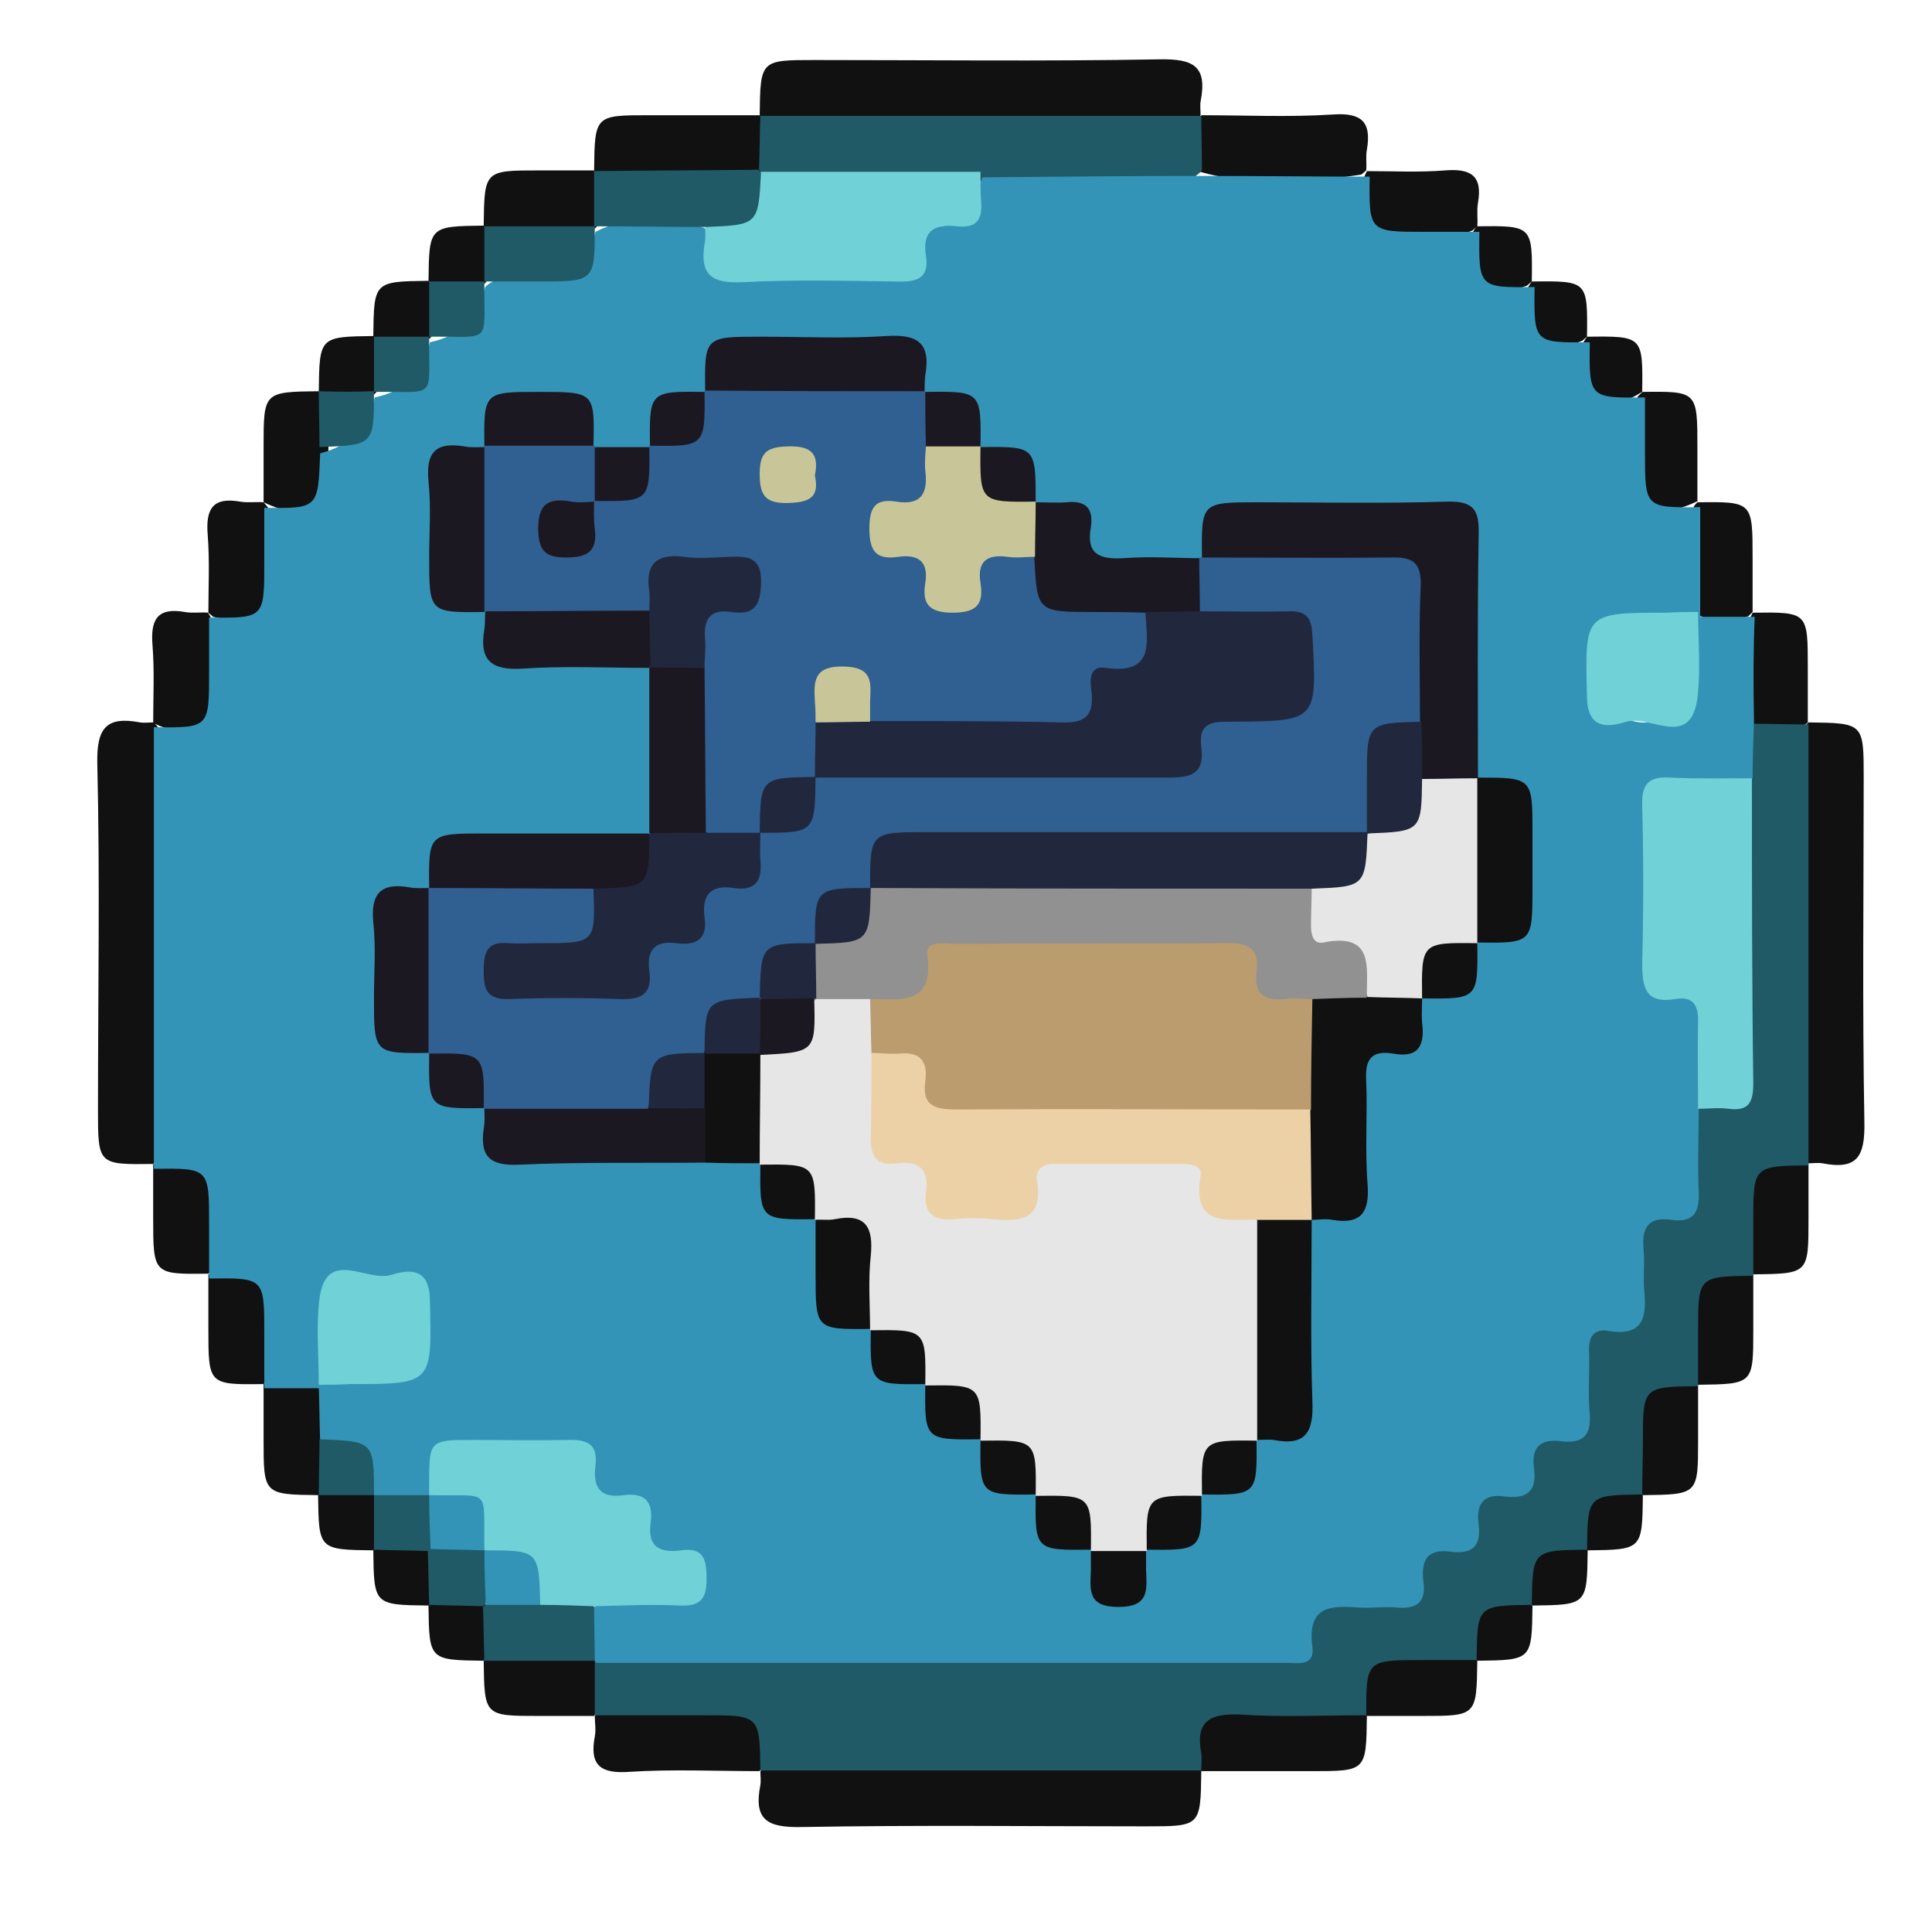 <?xml version="1.0" encoding="utf-8"?>
<!-- Generator: Adobe Illustrator 25.2.3, SVG Export Plug-In . SVG Version: 6.00 Build 0)  -->
<svg version="1.1" id="Layer_1" xmlns="http://www.w3.org/2000/svg" xmlns:xlink="http://www.w3.org/1999/xlink" x="0px" y="0px"
	 viewBox="0 0 280 278" style="enable-background:new 0 0 280 278;" xml:space="preserve">
<style type="text/css">
	.st0{fill:#111111;}
	.st1{fill:#205A67;}
	.st2{fill:#3394B7;}
	.st3{fill:#70D2D7;}
	.st4{fill:#1C1821;}
	.st5{fill:#305F91;}
	.st6{fill:#E6E6E6;}
	.st7{fill:#21283E;}
	.st8{fill:#BA9C6F;}
	.st9{fill:#EDD1A6;}
	.st10{fill:#919191;}
	.st11{fill:#C8C698;}
</style>
<g>
	<path class="st0" d="M110.1,16.7c0.1-8,0.1-8,8-8c16.6,0,33.3,0.2,49.9-0.1c5-0.1,7,1,6,6.1c-0.1,0.6,0,1.3,0,2
		c-0.2,0.2-0.5,0.4-0.7,0.7c-1.7,0.9-3.5,0.9-5.3,0.9c-17.3,0-34.6,0-51.9,0c-1.8,0-3.7,0-5.4-0.9C110.6,17.2,110.3,17,110.1,16.7z"
		/>
	<path class="st0" d="M262.1,104.7c8,0.1,8,0.1,8,8c0,16.6-0.2,33.3,0.1,49.9c0.1,5-1,7-6.1,6c-0.6-0.1-1.3,0-2,0
		c-0.2-0.2-0.4-0.5-0.7-0.7c-0.9-1.7-0.9-3.5-0.9-5.3c0-17.3,0-34.6,0-51.9c0-1.8,0-3.7,0.9-5.4
		C261.6,105.2,261.9,104.9,262.1,104.7z"/>
	<path class="st0" d="M22.2,168.7c-8,0.1-8,0.1-8-7.9c0-16.7,0.3-33.5-0.1-50.2c-0.1-5.2,1.4-6.8,6.2-5.9c0.6,0.1,1.3,0,2,0
		c0.2,0.2,0.4,0.5,0.6,0.7c0.9,1.7,0.9,3.5,0.9,5.3c0,17.3,0,34.5,0,51.8c0,1.8,0,3.7-0.9,5.3C22.7,168.2,22.4,168.4,22.2,168.7z"/>
	<path class="st0" d="M174.1,256.7c-0.1,8-0.1,8-8,8c-16.6,0-33.3-0.2-49.9,0.1c-5,0.1-7-1-6-6.1c0.1-0.6,0-1.3,0-2
		c0.2-0.2,0.5-0.4,0.7-0.7c1.7-0.9,3.5-0.9,5.3-0.9c17.3,0,34.6,0,51.9,0c1.8,0,3.7,0,5.4,0.9C173.7,256.2,173.9,256.4,174.1,256.7z
		"/>
	<path class="st0" d="M86.1,24.7c0.1-8,0.1-8,8-8c5.3,0,10.6,0,16,0l0.1,0.1c1.9,2.7,1.8,5.4,0.1,8.1c-7.8,2.4-15.6,1.7-23.4,0.5
		C86.6,25.2,86.4,25,86.1,24.7z"/>
	<path class="st0" d="M174.1,16.7c6.3,0,12.7,0.3,19-0.1c4.2-0.3,5.7,1,5,5.1c-0.2,1,0,2-0.1,3c-0.2,0.2-0.5,0.4-0.7,0.6
		c-7.8,1.2-15.6,1.8-23.4-0.4C172.2,22.3,172.2,19.5,174.1,16.7L174.1,16.7z"/>
	<path class="st0" d="M110.1,256.7c-6.3,0-12.7-0.3-18.9,0.1c-4.1,0.3-5.8-0.9-5-5.1c0.2-1,0-2,0-3c0.2-0.2,0.5-0.4,0.7-0.7
		c6.8-1.8,13.7-1.1,20.5-0.6C111.7,247.8,112.6,251.3,110.1,256.7L110.1,256.7z"/>
	<path class="st0" d="M198.1,248.7c-0.1,8-0.1,8-8,8c-5.3,0-10.6,0-16,0l-0.1-0.1c-2.9-6.2-1.3-9.4,5.2-9.4c6,0,12.1-1,18.1,0.8
		C197.6,248.2,197.9,248.4,198.1,248.7z"/>
	<path class="st0" d="M70.1,32.7c0.1-8,0.1-8,8-8c2.7,0,5.3,0,8,0l0.1,0.1c1.8,2.4,1.5,4.9,0.7,7.5c-0.3,0.5-0.7,0.9-1.3,1.2
		c-5,0.9-9.9,1.2-14.8-0.2C70.6,33.2,70.3,33,70.1,32.7z"/>
	<path class="st0" d="M198.1,24.8c3.8,0,7.5,0.2,11.3-0.1c3.7-0.3,5.5,0.7,4.8,4.7c-0.2,1.1,0,2.3-0.1,3.4c-0.2,0.2-0.5,0.4-0.7,0.6
		c-3.1,1.4-6.4,0.9-9.7,0.8C196.8,34.1,195.1,31.1,198.1,24.8L198.1,24.8z"/>
	<path class="st0" d="M30.2,88.8c0-3.8,0.2-7.5-0.1-11.3c-0.3-3.7,0.7-5.5,4.7-4.8c1.1,0.2,2.3,0,3.4,0.1c0.2,0.2,0.4,0.5,0.6,0.7
		c1.4,3.1,0.8,6.4,0.8,9.7c-0.1,6.5-2,7.8-8.7,6.2C30.7,89.2,30.4,89,30.2,88.8z"/>
	<path class="st0" d="M30.2,184.6c-8,0.1-8,0.1-8-8.1c0-2.6,0-5.2,0-7.8c0,0-0.1,0.1-0.1,0.1c6.3-3,9.4-1.3,9.5,5.5
		c0.1,3.2,0.6,6.5-0.8,9.7C30.7,184.2,30.4,184.4,30.2,184.6z"/>
	<path class="st0" d="M246,72.8c8-0.1,8-0.1,8,8.1c0,2.6,0,5.2,0,7.8c-0.2,0.2-0.4,0.4-0.6,0.6c-2.4,0.9-4.8,0.9-7.2-0.1
		c-0.5-0.4-0.8-0.8-1-1.3c-0.7-4.8-1.1-9.7,0.3-14.5C245.6,73.2,245.8,73,246,72.8z"/>
	<path class="st0" d="M254,88.8c8-0.1,8-0.1,8,7.9c0,2.7,0,5.3,0,8l-0.1,0.1c-2.7,1.9-5.5,1.9-8.3,0.1C252,99.4,251.5,94,254,88.8
		L254,88.8z"/>
	<path class="st0" d="M262.1,168.7c0,2.7,0,5.3,0,8c0,7.9,0,7.9-8,8c-0.2-0.2-0.4-0.5-0.7-0.7c-1.4-3.1-0.9-6.4-0.9-9.7
		C252.7,167.4,255.6,165.7,262.1,168.7L262.1,168.7z"/>
	<path class="st0" d="M38.2,72.8c0-2.7,0-5.3,0-8c0-8,0-8,8-8.1c0.2,0.2,0.4,0.4,0.6,0.7c1.2,2.6,0.7,5.4,0.8,8.1
		C47.7,74,45.1,76,38.2,72.8L38.2,72.8z"/>
	<path class="st0" d="M22.2,104.8c0-3.8,0.2-7.5-0.1-11.3c-0.3-3.7,0.7-5.5,4.7-4.8c1.1,0.2,2.3,0,3.4,0.1c0,0-0.1-0.1-0.1-0.1
		c2.8,4.6,1.9,9.6,1,14.3C30.4,106.5,26.9,107,22.2,104.8L22.2,104.8z"/>
	<path class="st0" d="M38.2,200.6c-8,0.1-8,0.1-8-8.1c0-2.6,0-5.2,0-7.8c0,0-0.1,0.1-0.1,0.1c6.3-3,9.4-1.3,9.5,5.5
		c0.1,3.2,0.6,6.5-0.8,9.7C38.7,200.2,38.4,200.4,38.2,200.6z"/>
	<path class="st0" d="M254.1,184.7c0,2.7,0,5.3,0,8c0,7.9,0,7.9-8,8c-0.2-0.2-0.4-0.5-0.7-0.7c-1.4-3.1-0.9-6.4-0.9-9.7
		C244.7,183.4,247.6,181.7,254.1,184.7L254.1,184.7z"/>
	<path class="st0" d="M46.2,216.7c-8-0.1-8-0.1-8-8.1c0-2.7,0-5.3,0-8c0,0-0.1,0.1-0.1,0.1c2.3-1.8,4.8-1.5,7.4-0.8
		c0.5,0.2,1,0.6,1.3,1.1c1,2.4,0.7,5,0.7,7.6c-0.1,2.5,0.4,5.1-0.8,7.5C46.6,216.3,46.4,216.5,46.2,216.7z"/>
	<path class="st0" d="M246.1,200.7c0,2.7,0,5.3,0,8c0,7.9,0,7.9-8,8c-0.2-0.2-0.4-0.5-0.7-0.7c-1.4-3.1-0.9-6.4-0.9-9.7
		C236.7,199.4,239.6,197.7,246.1,200.7L246.1,200.7z"/>
	<path class="st0" d="M238,56.8c8-0.1,8-0.1,8,8.1c0,2.6,0,5.2,0,7.8c0,0,0.1-0.1,0.1-0.1c-6.3,3-9.4,1.3-9.5-5.5
		c-0.1-3.2-0.6-6.5,0.8-9.7C237.6,57.3,237.8,57,238,56.8z"/>
	<path class="st0" d="M86.1,248.7c-2.7,0-5.3,0-8,0c-7.9,0-7.9,0-8-8c0.2-0.2,0.4-0.4,0.6-0.6c4.9-1.4,9.8-1.1,14.7-0.2
		c0.6,0.2,1,0.6,1.3,1.2C87.8,243.6,88,246.2,86.1,248.7L86.1,248.7z"/>
	<path class="st0" d="M214.1,240.7c-0.1,8-0.1,8-8,8c-2.7,0-5.3,0-8,0l-0.1-0.1c-2.9-6.4-1.2-9.3,5.6-9.5c3.2-0.1,6.6-0.6,9.7,0.9
		C213.6,240.2,213.9,240.4,214.1,240.7z"/>
	<path class="st0" d="M62.1,40.7c0.1-7.9,0.1-7.9,8-8l0.1,0.1c1.7,2.2,1.4,4.7,0.8,7.2c-0.2,0.5-0.6,1-1,1.3c-2.4,1-4.8,1.1-7.3,0.1
		C62.5,41.1,62.3,40.9,62.1,40.7z"/>
	<path class="st0" d="M214,32.8c8.1-0.1,8.1-0.1,8,8c-0.2,0.2-0.5,0.4-0.7,0.6c-2.6,1-5.5,1.4-7.4-0.8
		C211.9,38.2,212.2,35.3,214,32.8L214,32.8z"/>
	<path class="st0" d="M54.1,48.7c0.1-7.9,0.1-7.9,8-8l0.1,0.1c1.7,2.2,1.4,4.7,0.8,7.2c-0.2,0.5-0.6,1-1,1.3c-2.4,1-4.8,1.1-7.3,0.1
		C54.5,49.1,54.3,48.9,54.1,48.7z"/>
	<path class="st0" d="M222,40.8c8.1-0.1,8.1-0.1,8,8c-0.2,0.2-0.5,0.4-0.7,0.6c-2.6,1-5.5,1.4-7.4-0.8
		C219.9,46.2,220.2,43.3,222,40.8L222,40.8z"/>
	<path class="st0" d="M46.2,56.7c0.1-7.9,0.1-7.9,8-8l0.1,0.1c1.8,2.3,1.5,4.9,0.7,7.4c-0.3,0.5-0.7,1-1.2,1.2
		C51.1,58.3,48.6,58.6,46.2,56.7L46.2,56.7z"/>
	<path class="st0" d="M54.1,224.7c-7.9-0.1-7.9-0.1-8-8l0.1-0.1c2.2-1.7,4.7-1.4,7.2-0.8c0.5,0.2,1,0.6,1.3,1c1,2.4,1.1,4.8,0,7.3
		C54.5,224.3,54.3,224.5,54.1,224.7z"/>
	<path class="st0" d="M62.1,232.7c-7.9-0.1-7.9-0.1-8-8l0.1-0.1c2.5-1.8,5.1-1.7,7.8-0.4c2,2.4,1.8,5,0.8,7.7
		C62.6,232.2,62.4,232.5,62.1,232.7z"/>
	<path class="st0" d="M230.1,224.7c-0.1,7.9-0.1,7.9-8,8c-0.2-0.2-0.4-0.4-0.6-0.7c-2.6-6.6,1.4-10.5,8-8
		C229.7,224.3,229.9,224.5,230.1,224.7z"/>
	<path class="st0" d="M70.1,240.7c-7.9-0.1-7.9-0.1-8-8l0.1-0.1c2.7-1.9,5.4-1.8,8.1-0.1C72,235.2,72.1,237.9,70.1,240.7L70.1,240.7
		z"/>
	<path class="st0" d="M230,48.8c8.1-0.1,8.1-0.1,8,8c0,0,0.1-0.1,0.1-0.1c-2.7,1.9-5.7,2.3-8,0C227.8,54.4,228.2,51.4,230,48.8
		L230,48.8z"/>
	<path class="st0" d="M222.1,232.7c-0.1,7.9-0.1,7.9-8,8l-0.1-0.1c-1.9-2.8-2.3-5.8,0.2-8.1C216.5,230.4,219.5,230.7,222.1,232.7
		L222.1,232.7z"/>
	<path class="st0" d="M238.1,216.7c-0.1,7.9-0.1,7.9-8,8l-0.1-0.1c-1.9-2.8-2.3-5.8,0.2-8.1C232.5,214.4,235.5,214.7,238.1,216.7
		L238.1,216.7z"/>
	<path class="st1" d="M174.1,16.8c0,2.6,0.1,5.2,0.1,7.9c-1.5,1.7-3.5,1.7-5.5,1.7c-8.7,0-17.5,0.2-26.2-0.1
		c-10.3-0.2-20.7,0.7-31-0.5c-0.6-0.2-1.1-0.6-1.5-1.2c0.1-2.6,0.1-5.2,0.2-7.8C131.5,16.8,152.8,16.8,174.1,16.8z"/>
	<path class="st1" d="M238,216.6c-7.9,0.1-7.9,0.1-8,8c-7.9,0.1-7.9,0.1-8,8c-7.9,0.1-7.9,0.1-8,8c-2.6,0-5.2,0-7.9,0
		c-8.1,0-8.1,0-8.1,8c-6.1,0-12.2,0.3-18.2-0.1c-4.4-0.2-6.6,0.9-5.7,5.6c0.1,0.8,0,1.6,0,2.5c-21.3,0-42.6,0-63.9,0
		c-0.1-8-0.1-8-8.2-8c-5.3,0-10.5,0-15.8,0c0-2.7,0-5.3,0-8c2.4-2.2,5.3-1.5,8.1-1.5c28.9-0.1,57.9,0,86.8,0c3.8,0,7.4,0.2,8.1-5
		c0.3-2.1,2.4-2.6,4.3-2.8c2.3-0.3,4.7-0.1,7-0.2c2-0.1,3.7-0.7,4-2.9c0.5-3.1,2.3-4.6,5.3-5.1c0.6-0.1,0.2,0.3,0.4-0.2
		c2-5.3,8.1-7,10.5-11.7c1-1.9,2-3.4,4.1-3.8c2.9-0.5,3.7-2.4,3.7-5c0-1.8,0-3.7,0.1-5.5c0.1-2.7,1.1-4.9,4.1-5.4
		c3.2-0.5,3.9-2.6,3.8-5.4c0-1.8,0-3.7,0.1-5.5c0.2-2.6,1.1-4.6,3.9-5c3.5-0.5,4-2.8,4-5.7c0-3.1-0.6-6.4,1.3-9.2
		c6.7-2.8,6.7-2.8,6.7-10.3c0.1-12.4-0.1-24.9,0.1-37.3c0.1-2.8-0.7-5.8,1.6-8.2c2.6,0,5.2,0.1,7.9,0.1c0,21.3,0,42.6,0,63.9
		c-8,0.1-8,0.1-8,8.1c0,2.6,0,5.2,0,7.9c-8,0.1-8,0.1-8,8.1c0,2.6,0,5.2,0,7.9c-8,0.1-8,0.1-8,8.1C238.1,211.4,238,214,238,216.6z"
		/>
	<path class="st2" d="M254.2,104.6c-0.1,2.7-0.2,5.5-0.2,8.2c-2.9,2.3-6.4,1.4-9.6,1.4c-3.4,0.1-4.8,1.5-4.7,4.8
		c0.1,6.5,0,12.9,0,19.4c0,2.6,0.7,4.5,3.7,5c3,0.5,4.2,2.5,4.2,5.3c-0.1,4.1,1.2,8.3-1.4,12.1c0,4-0.2,8,0,12c0.1,3-0.8,4.4-3.9,4
		c-3.4-0.5-4.4,1.1-4.1,4.3c0.2,2-0.1,4,0.1,6c0.4,4-0.3,6.6-5.2,5.8c-2.2-0.4-2.9,1-2.8,3c0.1,3-0.2,6,0.1,9c0.2,3.1-0.9,4.3-4,4
		c-2.9-0.4-4.5,0.6-4.1,3.8c0.5,3.3-0.9,4.6-4.2,4.2c-3.2-0.5-4.2,1.2-3.8,4.1c0.4,3.1-1,4.3-4,3.9c-3.5-0.5-4.4,1.3-4,4.4
		c0.4,2.9-1,3.9-3.7,3.7c-1.8-0.2-3.7,0.1-5.5,0c-4.1-0.3-7.7-0.4-6.9,5.7c0.4,2.9-2.2,2.3-3.9,2.3c-7.7,0-15.3,0-23,0
		c-25.6,0-51.3,0-76.9,0c0,0,0,0,0,0c-1.9-2.5-1.7-5.2-0.5-7.9c2.9-2.5,6.4-1.2,9.6-1.6c1.9-0.2,4.4,0.6,5-2c0.7-3-2.6-2.2-3.8-3.4
		c-3.7-3.8-8.1-7.2-11.1-11.4c-2-2.8-3.3-4.4-6.6-4.2c-1.7,0.1-3.4,0.2-5,0c-5.8-0.8-10.4,0.2-11.8,6.9c-2.7,1.4-5.3,1.5-7.9-0.3
		l0,0c-0.9-4.4-3.6-7-7.9-8.1c-0.1-2.6-0.1-5.3-0.2-7.9c2.7-2.2,6-1.5,9.1-1.4c4,0.1,5.6-1.4,5.6-5.5c-0.1-7-4.7-10.1-11.1-7.3
		c-2.2,1-1.8,2.9-2,4.7c-0.3,3.2,0.8,6.7-1.5,9.6c-2.7,0-5.3,0-8,0c0-2.6,0-5.3,0-7.9c0-8.1,0-8.1-8-8c0-2.6,0-5.3,0-7.9
		c0-8.1,0-8.1-8-8c0-21.3,0-42.7,0-64c8,0.1,8,0.1,8-8c0-2.6,0-5.3,0-7.9c8,0.1,8,0.1,8-8c0-2.6,0-5.3,0-7.9
		c7.8,0.1,7.8,0.1,8.1-7.9c4.3-1.1,7-3.7,7.9-8.1l0,0c4.4-0.9,7.1-3.6,8-8l0,0c4.4-0.9,7.1-3.6,8-8l0,0c1.6-1.5,3.7-1.7,5.6-1.4
		c5.4,0.7,9.3-0.7,10.4-6.6l0,0c5.1-2.6,10.4-1.9,15.7-0.6c0.1,0.1,0.3,0.2,0.4,0.3c1.1,7,6.1,7.3,11.7,6.9c4.5-0.3,9-0.1,13.5-0.1
		c3,0,5.2-0.7,5.6-4.2c0.1-1.4,0.8-3,2.2-3c4.7-0.2,5.5-4,7-7.2c10.7-0.1,21.4-0.2,32.2-0.2c8,0,15.9,0.1,23.9,0.1c-0.1,8-0.1,8,8,8
		c2.6,0,5.3,0,7.9,0c-0.1,8.1-0.1,8.1,8,8c-0.1,8.1-0.1,8.1,8,8c-0.1,8.1-0.1,8.1,8,8c0,2.6,0,5.3,0,7.9c0,8.1,0,8.1,8,8
		c0,5.3,0,10.7,0,16c-2.7,2.2-6,1.5-9.1,1.4c-4-0.1-5.6,1.4-5.6,5.5c0.1,7,4.7,10.1,11.1,7.3c2.2-1,1.8-2.9,2-4.7
		c0.3-3.2-0.8-6.7,1.5-9.6c2.7,0,5.3,0,8,0C254.1,94,254.1,99.3,254.2,104.6z"/>
	<path class="st1" d="M102.2,32.9c-5.4,0-10.7-0.1-16.1-0.1c0-2.7,0-5.3,0-8c7.9-0.1,15.9-0.1,23.8-0.2c0,0,0.3,0.3,0.3,0.3
		c1.8,2.6,2,5.5,0,7.7C108,35,105,34.7,102.2,32.9z"/>
	<path class="st1" d="M86.2,32.8c0,8,0,8-8.1,8c-2.6,0-5.2,0-7.9,0c0-2.7,0-5.3,0-8C75.5,32.8,80.8,32.8,86.2,32.8z"/>
	<path class="st1" d="M54.2,56.7c0,7.8,0,7.8-7.9,8.1c0-2.7-0.1-5.4-0.1-8.1C48.9,56.8,51.5,56.8,54.2,56.7z"/>
	<path class="st1" d="M46.3,208.6c7.9,0.3,7.9,0.3,7.9,8.1c-2.7,0-5.3,0-8,0C46.2,213.9,46.3,211.3,46.3,208.6z"/>
	<path class="st1" d="M86.1,232.8c0,2.6,0.1,5.3,0.1,7.9c-5.3,0-10.6,0-16,0c-0.1-2.6-0.1-5.2-0.2-7.8c0.2-0.2,0.4-0.4,0.6-0.7
		c2.5-1.3,5.2-0.8,7.8-0.9C81.1,231.3,83.9,230.6,86.1,232.8z"/>
	<path class="st1" d="M70.2,40.8c-0.1,9.3,1.3,7.9-8,8c0-2.7,0-5.3,0-8C64.8,40.8,67.5,40.8,70.2,40.8z"/>
	<path class="st1" d="M62.2,48.8c-0.1,9.3,1.3,7.9-8,8c0-2.7,0-5.3,0-8C56.9,48.8,59.5,48.8,62.2,48.8z"/>
	<path class="st1" d="M54.2,216.7c2.7,0,5.3,0,8,0c0.2,0.2,0.4,0.3,0.5,0.5c0.9,2.1,0.8,4.3,0.3,6.5c-0.2,0.5-0.5,0.8-1,1.1
		c-2.6-0.1-5.2-0.1-7.8-0.2C54.2,222,54.2,219.3,54.2,216.7z"/>
	<path class="st1" d="M70,232.8c-2.6-0.1-5.2-0.1-7.8-0.2c-0.1-2.6-0.1-5.2-0.2-7.8c0,0,0.3-0.3,0.3-0.3c2.3-1.6,4.8-1.3,7.3-0.6
		c0.5,0.3,0.9,0.7,1.2,1.2c0.8,2.5,1.2,5-0.5,7.4L70,232.8z"/>
	<path class="st3" d="M102.2,32.9c7.7-0.3,7.7-0.3,8.1-8c10.6,0,21.2,0,31.8,0c0,1.5,0,3,0.1,4.5c0.2,2.6-0.9,3.7-3.5,3.4
		c-3.3-0.4-5.1,0.7-4.5,4.3c0.5,3.3-1.4,3.8-4.2,3.7c-7.5-0.1-14.9-0.3-22.4,0.1c-4.4,0.2-6.2-1-5.5-5.5
		C102.3,34.6,102.2,33.7,102.2,32.9z"/>
	<path class="st3" d="M246.1,160.7c0-4.1-0.1-8.3,0-12.4c0.1-2.4-0.6-4-3.3-3.5c-4.3,0.7-4.8-1.6-4.8-5.2c0.2-7.6,0.2-15.3,0-22.9
		c-0.1-3,0.9-4.2,4-4c4,0.2,8,0.1,11.9,0.1c0,14.7,0,29.5,0.2,44.2c0,2.7-0.6,4.1-3.6,3.7C249.1,160.5,247.6,160.7,246.1,160.7z"/>
	<path class="st4" d="M174.2,80.8c-0.1-8-0.1-8,8.1-8c9.1,0,18.2,0.2,27.4-0.1c3.9-0.1,4.7,1.2,4.6,4.8c-0.2,11.8-0.1,23.5-0.1,35.3
		c-0.2,0.2-0.4,0.4-0.7,0.6c-2.7,1-5.3,1.2-7.8-0.7c-1.4-2.6-1-5.3-1-8.1c-0.2-5.8-0.1-11.6-0.1-17.4c0.1-3.7-1.5-5-5.1-5
		c-6.3,0.1-12.6,0.1-18.9,0c-2,0-4,0.1-5.8-0.9C174.6,81.2,174.4,81,174.2,80.8z"/>
	<path class="st3" d="M86.1,232.8c-2.6-0.1-5.2-0.2-7.8-0.2c-1.1-4.3-3.7-7-8.1-7.9l0,0c-0.9-4.4-3.6-7.1-8-8c0,0,0,0,0,0
		c0-0.5,0-1,0-1.5c0-6.5,0-6.5,6.4-6.5c4.5,0,9,0.1,13.5,0c2.8-0.1,4.6,0.4,4.2,3.7c-0.4,3.2,0.7,4.8,4.1,4.3c3.1-0.4,4.3,1,3.9,4
		c-0.5,3.5,1.3,4.4,4.4,4c3.4-0.5,3.7,1.5,3.7,4.2c0,2.7-0.8,3.9-3.7,3.8C94.4,232.5,90.2,232.7,86.1,232.8z"/>
	<path class="st0" d="M206.1,144.7c0,1.2-0.1,2.3,0,3.5c0.4,3.2-0.4,5.2-4.2,4.5c-3.1-0.5-4.1,0.8-3.9,3.9c0.2,5-0.2,10,0.2,15
		c0.3,4.1-0.9,5.9-5.1,5.2c-1-0.2-2,0-3,0c-0.2-0.2-0.4-0.5-0.6-0.7c-1.6-5.1-0.6-10.3-0.8-15.5c0.2-5.2-1-10.6,1-15.7
		c2.3-2.1,5.2-1.5,7.9-1.5c2.6,0.1,5.3-0.4,7.9,0.8C205.6,144.3,205.8,144.5,206.1,144.7z"/>
	<path class="st4" d="M150.1,72.8c1.5,0,3,0.1,4.4,0c2.8-0.3,4,0.8,3.6,3.6c-0.7,3.9,1.2,4.7,4.7,4.5c3.8-0.3,7.6,0,11.3,0
		c0,0-0.1-0.1-0.1-0.1c1.9,2.7,1.9,5.4,0.3,8.2c-2.6,1.8-5.5,1.2-8.4,1.3c-3,0.2-6,0.1-9,0.1c-7.6-0.1-8.4-0.9-8.4-8.8
		c0.1-2.7-0.4-5.5,0.8-8.1C149.7,73.2,149.9,73,150.1,72.8z"/>
	<path class="st4" d="M62.2,128.8c-0.1-8-0.1-8,8-8c7.9,0,15.9,0,23.8,0c0.2,0.2,0.4,0.5,0.7,0.7c1.8,7.4,0.3,8.9-8.6,8.8
		c-7.7-0.2-15.5,0.9-23.2-0.8C62.7,129.2,62.5,129,62.2,128.8z"/>
	<path class="st3" d="M246.1,88.7c0,4.2,0.4,8.4-0.1,12.5c-1,7.4-6.8,2.4-10.3,3.4c-2.3,0.7-5.6,1.4-5.7-3.5
		c-0.3-12.3-0.5-12.3,11.6-12.3C243.1,88.7,244.6,88.7,246.1,88.7C246.1,88.7,246.1,88.7,246.1,88.7z"/>
	<path class="st4" d="M102.2,56.8c-0.1-8-0.1-8,8-8c6.1,0,12.3,0.3,18.3-0.1c4.6-0.3,6.4,1.1,5.6,5.7c-0.1,0.8-0.1,1.6-0.1,2.5
		c-0.2,0.2-0.5,0.4-0.7,0.6c-10.2,1.4-20.3,1.4-30.5,0C102.7,57.2,102.4,57,102.2,56.8z"/>
	<path class="st3" d="M46.2,200.7c0-4.2-0.4-8.4,0.1-12.5c1-7.4,6.8-2.4,10.3-3.4c2.3-0.7,5.6-1.4,5.7,3.5
		c0.3,12.3,0.5,12.3-11.6,12.3C49.1,200.7,47.6,200.7,46.2,200.7C46.1,200.7,46.2,200.7,46.2,200.7z"/>
	<path class="st0" d="M190.1,176.7c0,8.8-0.2,17.6,0.1,26.4c0.2,4.5-1,6.5-5.6,5.6c-0.8-0.1-1.7,0-2.5,0c-0.2-0.2-0.4-0.5-0.6-0.7
		c-1.3-10.5-1.9-20.9,0.4-31.4C184.6,174.8,187.4,174.7,190.1,176.7L190.1,176.7z"/>
	<path class="st4" d="M102.2,168.5c-9,0.1-17.9-0.1-26.9,0.3c-4.1,0.2-5.8-1-5.2-5.2c0.2-1,0.1-2,0.1-3c0.2-0.2,0.5-0.4,0.7-0.6
		c7.7-1.7,15.4-0.5,23.1-0.8c2.8,0,5.7-0.5,8.3,1.2C103.9,163.1,104.1,165.9,102.2,168.5z"/>
	<path class="st4" d="M94.1,96.8c-6.1,0-12.3-0.3-18.3,0.1c-4.5,0.3-6.4-1.1-5.6-5.7c0.1-0.8,0.1-1.7,0.1-2.5
		c0.2-0.2,0.5-0.4,0.7-0.6c7.7-1.3,15.3-1.5,23,0.1c2.2,2.4,1.9,5.1,0.8,7.9C94.5,96.3,94.3,96.6,94.1,96.8z"/>
	<path class="st4" d="M94.1,120.7c0-8,0-15.9,0-23.9c0,0,0.1-0.1,0.1-0.1c2.8-1.9,5.5-1.9,8.3-0.1c2,8,1.9,16.1,0,24.1
		C99.8,122.6,97,122.7,94.1,120.7L94.1,120.7z"/>
	<path class="st0" d="M214.1,112.7c8,0,8,0,8,8c0,2.6,0,5.3,0,7.9c0,8.1,0,8.1-8,8c-0.2-0.2-0.4-0.5-0.6-0.7
		C212.4,128.2,211.2,120.4,214.1,112.7L214.1,112.7z"/>
	<path class="st4" d="M70.2,88.7c-8,0.1-8,0.1-8-8c0-3.6,0.3-7.3-0.1-10.9c-0.4-4.2,1-5.8,5.2-5.1c1,0.2,2,0.1,3,0.1
		c0.2,0.2,0.4,0.5,0.6,0.7C71.9,73.3,73,81.1,70.2,88.7L70.2,88.7z"/>
	<path class="st4" d="M62.2,152.6c-8,0.1-8,0.1-8-8c0-3.6,0.3-7.3-0.1-10.9c-0.4-4.2,1.1-5.8,5.2-5.1c1,0.2,2,0.1,3,0.1
		c0,0-0.1-0.1-0.1-0.1c1.8,2.1,1.6,4.6,1.5,7.1c-0.2,5.4,0.9,10.9-0.8,16.2C62.6,152.2,62.4,152.4,62.2,152.6z"/>
	<path class="st4" d="M70.2,64.8c-0.1-8-0.1-8,7.9-8c8.1,0,8.1,0,7.9,8c-0.2,0.2-0.5,0.4-0.7,0.6C80.3,66.5,75.1,67.3,70.2,64.8
		L70.2,64.8z"/>
	<path class="st0" d="M102.2,168.5c0-2.6,0-5.2,0-7.9c-1.8-2.4-1.5-4.9-0.7-7.5c0.3-0.5,0.7-1,1.3-1.2c2.7-0.8,5.4-1.1,7.8,0.8
		c1.9,5,1.5,10.1,0.3,15.2c-0.2,0.2-0.4,0.5-0.6,0.7C107.5,168.6,104.8,168.6,102.2,168.5z"/>
	<path class="st0" d="M126.2,192.6c-8,0.1-8,0.1-8-8c0-2.6,0-5.3,0-7.9c0.2-0.2,0.5-0.4,0.7-0.6c6.7-1.6,8.6-0.3,8.7,6.2
		c0.1,3.2,0.6,6.5-0.8,9.7C126.6,192.2,126.4,192.4,126.2,192.6z"/>
	<path class="st0" d="M214.1,136.7c0.1,8.1,0.1,8.1-8,8l0.1,0.1c-1.9-2.7-2.3-5.7,0-8C208.4,134.4,211.4,134.8,214.1,136.7
		L214.1,136.7z"/>
	<path class="st0" d="M118.2,176.7c-8.1,0.1-8.1,0.1-8-8l-0.1,0.1c2.7-1.9,5.7-2.3,8,0C120.4,171,120,174,118.2,176.7L118.2,176.7z"
		/>
	<path class="st4" d="M142.1,64.8c8-0.1,8-0.1,8,8c0,0,0,0,0,0c-2.5,1.9-5.3,2.1-7.7,0.3c-2.5-1.9-2-4.8-1-7.6
		C141.7,65.2,141.9,65,142.1,64.8z"/>
	<path class="st4" d="M70.2,160.6c-8.1,0.1-8.1,0.1-8-8c0,0-0.1,0.1-0.1,0.1c2.7-1.9,5.7-2.3,8,0C72.5,155,72.1,158,70.2,160.6
		L70.2,160.6z"/>
	<path class="st4" d="M86.1,64.8c2.7,0,5.4,0,8.1,0c0.2,0.2,0.4,0.5,0.6,0.7c1.6,7.5-0.2,9.3-7.9,8.1c-0.6-0.2-1-0.6-1.4-1.2
		C84.5,69.8,84.3,67.2,86.1,64.8L86.1,64.8z"/>
	<path class="st0" d="M142.1,208.6c-8.1,0.1-8.1,0.1-8-8c0.2-0.2,0.5-0.4,0.7-0.6c6.5-2.4,10.4,1.3,7.9,7.9
		C142.6,208.2,142.4,208.4,142.1,208.6z"/>
	<path class="st0" d="M150.1,216.6c-8.1,0.1-8.1,0.1-8-8l-0.1,0.1c2.5-1.9,5.3-2.1,7.7-0.3c2.5,1.9,2,4.8,1,7.6
		C150.6,216.2,150.4,216.4,150.1,216.6z"/>
	<path class="st0" d="M182.1,208.6c0.1,8.1,0.1,8.1-8,8c-0.2-0.2-0.4-0.5-0.6-0.7c-1-2.7-1.5-5.6,1-7.6
		C176.8,206.6,179.7,206.8,182.1,208.6L182.1,208.6z"/>
	<path class="st0" d="M158.1,224.6c-8.1,0.1-8.1,0.1-8-8l-0.1,0.1c2.5-1.9,5.3-2.1,7.7-0.3c2.5,1.9,2,4.8,1,7.6
		C158.6,224.1,158.4,224.4,158.1,224.6z"/>
	<path class="st0" d="M174.1,216.6c0.1,8.1,0.1,8.1-8,8c-0.2-0.2-0.4-0.5-0.6-0.7c-1-2.7-1.5-5.6,1-7.6
		C168.8,214.5,171.7,214.8,174.1,216.6L174.1,216.6z"/>
	<path class="st0" d="M134.2,200.6c-8.1,0.1-8.1,0.1-8-8l-0.1,0.1c2.7-1.9,5.7-2.3,8,0C136.4,195,136,198,134.2,200.6L134.2,200.6z"
		/>
	<path class="st0" d="M166.1,224.6c0,1,0,2,0,3c0.1,2.8,0.5,5.3-4,5.3c-4.5,0-4.1-2.4-4-5.3c0-1,0-2,0-3c0,0-0.1,0.1-0.1,0.1
		C160.8,222.7,163.5,222.7,166.1,224.6L166.1,224.6z"/>
	<path class="st4" d="M94.2,64.8c-0.1-8.1-0.1-8.1,8-8c0,0-0.1-0.1-0.1-0.1c1.9,2.7,2.3,5.7,0,8C99.8,67.1,96.8,66.6,94.2,64.8
		L94.2,64.8z"/>
	<path class="st4" d="M134.1,56.8c8.1-0.1,8.1-0.1,8,8c0,0,0,0,0,0c-2.7,1.9-5.4,1.9-8.2,0.3C132.2,62.2,132.2,59.4,134.1,56.8
		L134.1,56.8z"/>
	<path class="st2" d="M70.2,224.7c7.9,0,7.9,0,8.1,7.9c-2.6,0-5.3,0-7.9,0C70.3,229.9,70.2,227.3,70.2,224.7z"/>
	<path class="st2" d="M62.2,216.7c9.3,0.2,7.8-1.3,8,8c-2.6-0.1-5.2-0.1-7.8-0.2C62.3,221.9,62.2,219.3,62.2,216.7z"/>
	<path class="st5" d="M70.1,160.7c0.1-8.1,0.1-8.1-8-8c0-8,0-16,0-24c8,0,15.9,0.1,23.9,0.1c3,6.2,1.4,9.1-5.3,9.4
		c-2.1,0.1-4.3-0.1-6.4,0.2c-1.3,0.2-2.2,0.8-2.3,2.2c-0.1,1.7,0.9,2.4,2.4,2.5c5.1,0.3,10.3,0.3,15.4,0c1.2-0.1,2.4-0.7,2.5-2
		c0.4-3.6,2.2-5.7,6-6.1c1.1-0.1,1.9-0.8,2-1.9c0.4-3.6,2.2-5.6,5.9-6.1c2.9-0.4,2.1-3.4,2.8-5.2c0.2-0.5,0.5-0.9,0.8-1.3
		c4.7-0.5,7.5-2.9,7.8-7.8c0.4-0.4,0.9-0.7,1.4-0.9c9.4-1.1,18.9-0.3,28.3-0.5c6.6-0.1,13.3,0,19.9,0c2.5,0,4.7-0.4,5.2-3.4
		c0.6-3.5,3-4.5,6.1-4.5c1,0,2,0,3-0.1c6.4-0.1,6.8-0.6,6.8-6.8c0-5.7-0.4-6-6.3-6.2c-2.7-0.1-5.7,0.7-8.1-1.5c0-2.7-0.1-5.3-0.1-8
		c9.3,0,18.5,0.1,27.8,0c3.1-0.1,4.4,0.7,4.3,4.1c-0.3,6.6-0.1,13.2-0.1,19.8c-0.8,0.9-1.9,1.3-3,1.4c-2.7,0.2-3.4,1.9-3.5,4.3
		c-0.1,3.4,0.6,6.8-0.8,10.1c-0.3,0.5-0.8,0.9-1.3,1.1c-2.4,0.9-4.9,0.6-7.4,0.6c-18.6,0-37.1,0-55.7,0c-3.7,0-6.7,0.5-6.9,5
		c-0.1,0.5-0.4,1-0.7,1.5c-0.3,0.3-0.7,0.8-1.2,0.8c-4.6-0.1-6.4,2.6-6.6,6.8c-0.2,0.5-0.6,0.8-1,1.1c-5.4-0.3-6.4,3.8-7.7,7.6
		c-4.7,0.4-6.9,3.5-8,7.7l0,0c-4.4,0.9-7,3.7-8.1,8C86.1,160.7,78.1,160.7,70.1,160.7z"/>
	<path class="st6" d="M214.1,136.7c-8.1-0.1-8.1-0.1-8,8c-2.6-0.1-5.3-0.1-7.9-0.2c-1.5-3.4-3-6.2-7.3-7.5c-3.3-1-2.5-5.2-1.3-8.2
		c4.4-1,7.7-3.3,8.6-8l-0.1,0.1c4.2-1.1,7-3.6,8-8c2.7,0,5.3-0.1,8-0.1C214.1,120.7,214.1,128.7,214.1,136.7z"/>
	<path class="st7" d="M206.1,112.8c-0.1,7.7-0.1,7.7-8,8c0-2.6,0-5.3,0-7.9c0-8.1,0-8.1,7.9-8.3
		C206.1,107.4,206.1,110.1,206.1,112.8z"/>
	<path class="st8" d="M190.2,144.8c-0.1,5.3-0.2,10.7-0.2,16c-1.8,1.7-4,1.5-6.1,1.5c-14.4,0-28.8,0-43.3,0c-3.9,0-7.3-0.5-8.2-5.3
		c-0.7-3.4-4.5-2.3-6.4-4c-1.8-2.7-1.7-5.5-0.3-8.4c3.3-1.5,7.1-2.3,7.8-7.1c0.3-2,2.7-2.3,4.6-2.3c13.2-0.2,26.5-0.2,39.8,0
		c1.8,0,4.3,0.2,4.7,2.1C183.3,142,186.9,143.1,190.2,144.8z"/>
	<path class="st9" d="M126.2,152.6c1.3,0,2.7,0.2,4,0.1c3.1-0.3,4.3,1,3.9,4c-0.5,3.5,1.3,4.1,4.4,4.1c17.1-0.1,34.3,0,51.4,0
		c0.1,5.3,0.1,10.6,0.2,16c-2.6,0-5.3,0-7.9,0c-5.6,2.4-7.7,1.8-9.5-3.4c-0.8-2.4-2.3-3-4.4-3.1c-3.2-0.1-6.3,0.1-9.5-0.1
		c-3.8-0.2-7,0.1-7.7,4.9c-0.3,1.9-1.9,2.6-3.7,2.9c-3.5,0.5-7,0.4-10.4,0.1c-2.2-0.2-3.8-1.4-4.1-3.6c-0.4-2.7-1.9-4-4.5-4.5
		c-1.6-0.3-3-1.2-3.2-2.8C124.7,162.2,123.3,157.2,126.2,152.6z"/>
	<path class="st10" d="M190.2,144.8c-1.3,0-2.7-0.2-4,0c-2.9,0.3-4.5-0.7-4.1-3.9c0.5-3.3-1.1-4.3-4.3-4.2
		c-13.1,0.1-26.3,0-39.4,0.1c-1.5,0-4.3-0.6-4,1.6c1,7.4-3.9,6.4-8.3,6.4c-2.7,1.9-5.4,1.8-8.1,0c-1.7-2.7-1.8-5.4,0.2-8.1l-0.1,0.1
		c4.4-1,7.1-3.7,8.1-8.1l-0.1,0.1c1.9-1.8,4.3-1.7,6.6-1.7c17,0,34,0,50.9,0c2.3,0,4.7-0.3,6.5,1.7c0,1.8-0.1,3.6-0.1,5.4
		c0,1.2,0.3,2.7,1.8,2.4c7.5-1.5,6.2,3.8,6.3,8C195.5,144.6,192.8,144.7,190.2,144.8z"/>
	<path class="st5" d="M134.1,56.7c0,2.7,0,5.4,0.1,8c2.3,5.6,1.6,7.6-3.6,9.4c-1.5,0.5-2.9,1-2.7,2.9c0.1,1.7,1.5,2.1,2.8,2.2
		c2.9,0.3,4.5,1.7,4.8,4.7c0.2,1.5,0.6,3,2.6,3c1.7-0.1,2-1.3,2.5-2.6c2-5.3,3.7-6,9.3-3.6c0.4,8,0.4,8,8.7,8c2.5,0,4.9,0,7.4,0.1
		c2.6,5.3,2,7.5-3.2,9.4c-2,0.7-2.9,1.9-3.3,3.8c-0.5,2.4-1.9,3.9-4.4,4c-9.4,0.2-18.8,0.9-28.2-0.4c-2-1-1.9-2.9-2.2-4.7
		c-0.3-1.7-1.2-2.8-3-2.5c-1.7,0.2-2,1.5-2.1,2.9c-0.1,1.3,0,2.7,0,4c0,2.6,0.4,5.2-1.4,7.4l0.1-0.1c-4.4,1-7.1,3.6-8.1,8.1l0.1-0.1
		c-2.7,1.9-5.3,2.1-8,0c-0.1-8-0.1-16-0.2-23.9c-2.3-5.8-1.7-7.3,4.1-9.6c1.4-0.6,2.4-1.2,2.2-2.8c-0.1-1.7-1.4-2-2.8-2.2
		c-1.5-0.1-3,0-4.5-0.1c-3.3-0.2-5.6,0.6-5.7,4.4c0,0.8-0.5,1.6-1.2,2.1c-8,0-16,0.1-24,0.1c0-8,0-16,0-24c5.3,0,10.7,0,16,0
		c0,2.7,0,5.4,0,8.1c-1.3,1.3-3,1.1-4.6,1.5c-1.5,0.4-2.1,1.5-1.9,3c0.1,1.1,0.8,1.8,1.9,1.9c1.5,0.2,2.6-0.4,3-1.9
		c0.4-1.6,0.2-3.3,1.5-4.6c8.1,0.1,8.1,0.1,8-8c8.1,0.1,8.1,0.1,8-8C112.8,56.7,123.5,56.7,134.1,56.7z"/>
	<path class="st7" d="M118.1,112.7c0-2.7,0.1-5.4,0.1-8.1c2.6-1.8,5.2-1.8,7.9-0.1c9.3,0,18.6,0,27.9,0.2c3.3,0.1,4.5-1,4.2-4.3
		c-0.2-1.5-0.5-4,2-3.6c7.3,1,6-3.8,5.8-8.1c2.7,0,5.4-0.1,8.2-0.1c4.2,0,8.3,0.1,12.5,0c2.6-0.1,3.4,0.9,3.5,3.5
		c0.7,12.4,0.7,12.4-11.4,12.5c-2.7,0-5.2-0.2-4.7,3.7c0.5,3.7-1.3,4.4-4.6,4.4C152.4,112.7,135.2,112.7,118.1,112.7z"/>
	<path class="st11" d="M150,80.7c-1.3,0-2.7,0.2-4,0c-3-0.4-4.4,0.7-3.9,3.8c0.5,3.1-0.6,4.3-4,4.3c-3.4,0-4.5-1.2-4-4.3
		c0.5-3.1-1-4.2-3.9-3.8c-3.3,0.5-4.2-0.9-4.2-4.1c0-3,0.8-4.4,3.9-3.9c3.7,0.6,4.6-1.3,4.2-4.5c-0.1-1.1,0-2.3,0.1-3.5
		c2.6,0,5.3,0,7.9,0c-0.1,8.1-0.1,8.1,8,8C150.1,75.4,150,78,150,80.7z"/>
	<path class="st7" d="M102.2,120.7c2.7,0,5.3,0,8,0c0,1.3-0.1,2.7,0,4c0.3,2.9-0.7,4.5-3.9,4c-3.3-0.5-4.6,1-4.2,4.2
		c0.5,3.2-1.2,4.2-4.1,3.8c-3.1-0.4-4.3,1-3.9,4c0.5,3.5-1.3,4.2-4.3,4.1c-5.3-0.2-10.7-0.2-16,0c-3.4,0.1-3.7-1.5-3.7-4.3
		c0-2.7,0.7-4.1,3.6-3.8c1.5,0.1,3,0,4.5,0c8.1,0,8.1,0,7.8-7.9c8.1-0.2,8.1-0.2,8.1-8C96.9,120.7,99.5,120.7,102.2,120.7z"/>
	<path class="st6" d="M118.3,144.8c2.6,0,5.2,0,7.8,0c0.1,2.6,0.1,5.2,0.2,7.8c0,4,0,8-0.1,11.9c-0.1,2.8,0.6,4.6,3.8,4.1
		c3.2-0.4,4.7,0.9,4.2,4.2c-0.4,3.2,1.2,4.1,4.1,3.9c1.8-0.2,3.7-0.2,5.5,0c4.1,0.4,7.4,0.1,6.5-5.5c-0.3-1.9,1-2.6,2.8-2.5
		c6.1,0,12.3,0,18.4,0c1.2,0,2.8,0.3,2.5,1.7c-1.3,7.5,3.9,6.3,8.2,6.4c0,10.7,0,21.3,0,32c-8.1-0.1-8.1-0.1-8,8
		c-8.1-0.1-8.1-0.1-8,8c-2.7,0-5.4,0-8.1,0c0.1-8.1,0.1-8.1-8-8c0.1-8.1,0.1-8.1-8-8c0.1-8.1,0.1-8.1-8-8c0.1-8.1,0.1-8.1-8-8
		c0-3.6-0.3-7.2,0.1-10.8c0.4-4.1-0.7-6.2-5.2-5.3c-0.9,0.2-2,0-2.9,0.1c0.1-8.1,0.1-8.1-8-8c0-5.3,0.1-10.6,0.1-15.9
		c0.2-0.2,0.3-0.4,0.5-0.5c4.5-0.1,6.8-2.6,7-7C117.9,145.1,118.1,144.9,118.3,144.8z"/>
	<path class="st7" d="M94,160.6c0.3-7.9,0.3-7.9,8.1-8c0,2.7,0,5.3,0,8C99.4,160.7,96.7,160.6,94,160.6z"/>
	<path class="st7" d="M94.1,88.7c0-1,0.1-2,0-3c-0.6-3.9,1-5.5,5-5c2.1,0.3,4.3,0.1,6.5,0c2.8-0.1,4.8,0,4.7,3.8
		c-0.1,3.3-1,4.7-4.3,4.2c-3.2-0.5-4.1,1.2-3.8,4.1c0.1,1.3-0.1,2.7-0.1,4c-2.6,0-5.2,0-7.8-0.1C94.2,94,94.2,91.4,94.1,88.7z"/>
	<path class="st7" d="M102.1,152.7c0.1-7.8,0.1-7.8,7.9-8.1c0.2,0.2,0.4,0.4,0.6,0.6c1.2,2.6,1.2,5.2-0.5,7.6c0,0,0-0.1,0-0.1
		C107.5,152.7,104.8,152.7,102.1,152.7z"/>
	<path class="st7" d="M190.2,128.8c-21.4,0-42.7,0-64.1-0.1c0-8.1,0-8.1,8.3-8.1c21.3,0,42.5,0,63.8,0
		C197.9,128.5,197.9,128.5,190.2,128.8z"/>
	<path class="st7" d="M110.1,120.7c0.1-8,0.1-8,8.1-8.1C118.1,120.7,118.1,120.7,110.1,120.7z"/>
	<path class="st7" d="M126.2,128.7c-0.2,7.9-0.2,7.9-8.1,8.1C118.1,128.7,118.1,128.7,126.2,128.7z"/>
	<path class="st7" d="M118.2,136.7c0,2.7,0.1,5.4,0.1,8.1c0,0-0.2-0.1-0.2-0.1c-2.6,1.9-5.2,1.9-7.8,0.1c0,0-0.2-0.2-0.2-0.2
		C110.3,136.7,110.3,136.7,118.2,136.7z"/>
	<path class="st4" d="M86.1,72.7c0,1.3-0.1,2.6,0.1,3.9c0.4,3.3-1,4.2-4.2,4.2c-3,0-3.9-1-4-4c0-3.2,0.9-4.6,4.2-4.2
		C83.5,72.9,84.9,72.8,86.1,72.7C86.2,72.8,86.1,72.7,86.1,72.7z"/>
	<path class="st11" d="M118.1,68.9c0.7,3.2-0.8,3.9-3.8,4c-3.3,0.1-4.2-1-4.2-4.2c0-3.1,1-3.9,4-4C117.3,64.6,118.8,65.5,118.1,68.9
		z"/>
	<path class="st11" d="M126.1,104.6c-2.6,0-5.2,0.1-7.9,0.1c0-1,0-2-0.1-3c-0.2-3.1-0.1-5.2,4.2-5.1c4.3,0.1,3.9,2.4,3.8,5.1
		C126.1,102.6,126.1,103.6,126.1,104.6z"/>
	<path class="st4" d="M110.2,144.8c2.6,0,5.2-0.1,7.8-0.1c0.2,7.8,0.2,7.8-7.9,8.2C110.2,150.1,110.2,147.5,110.2,144.8z"/>
</g>
</svg>
